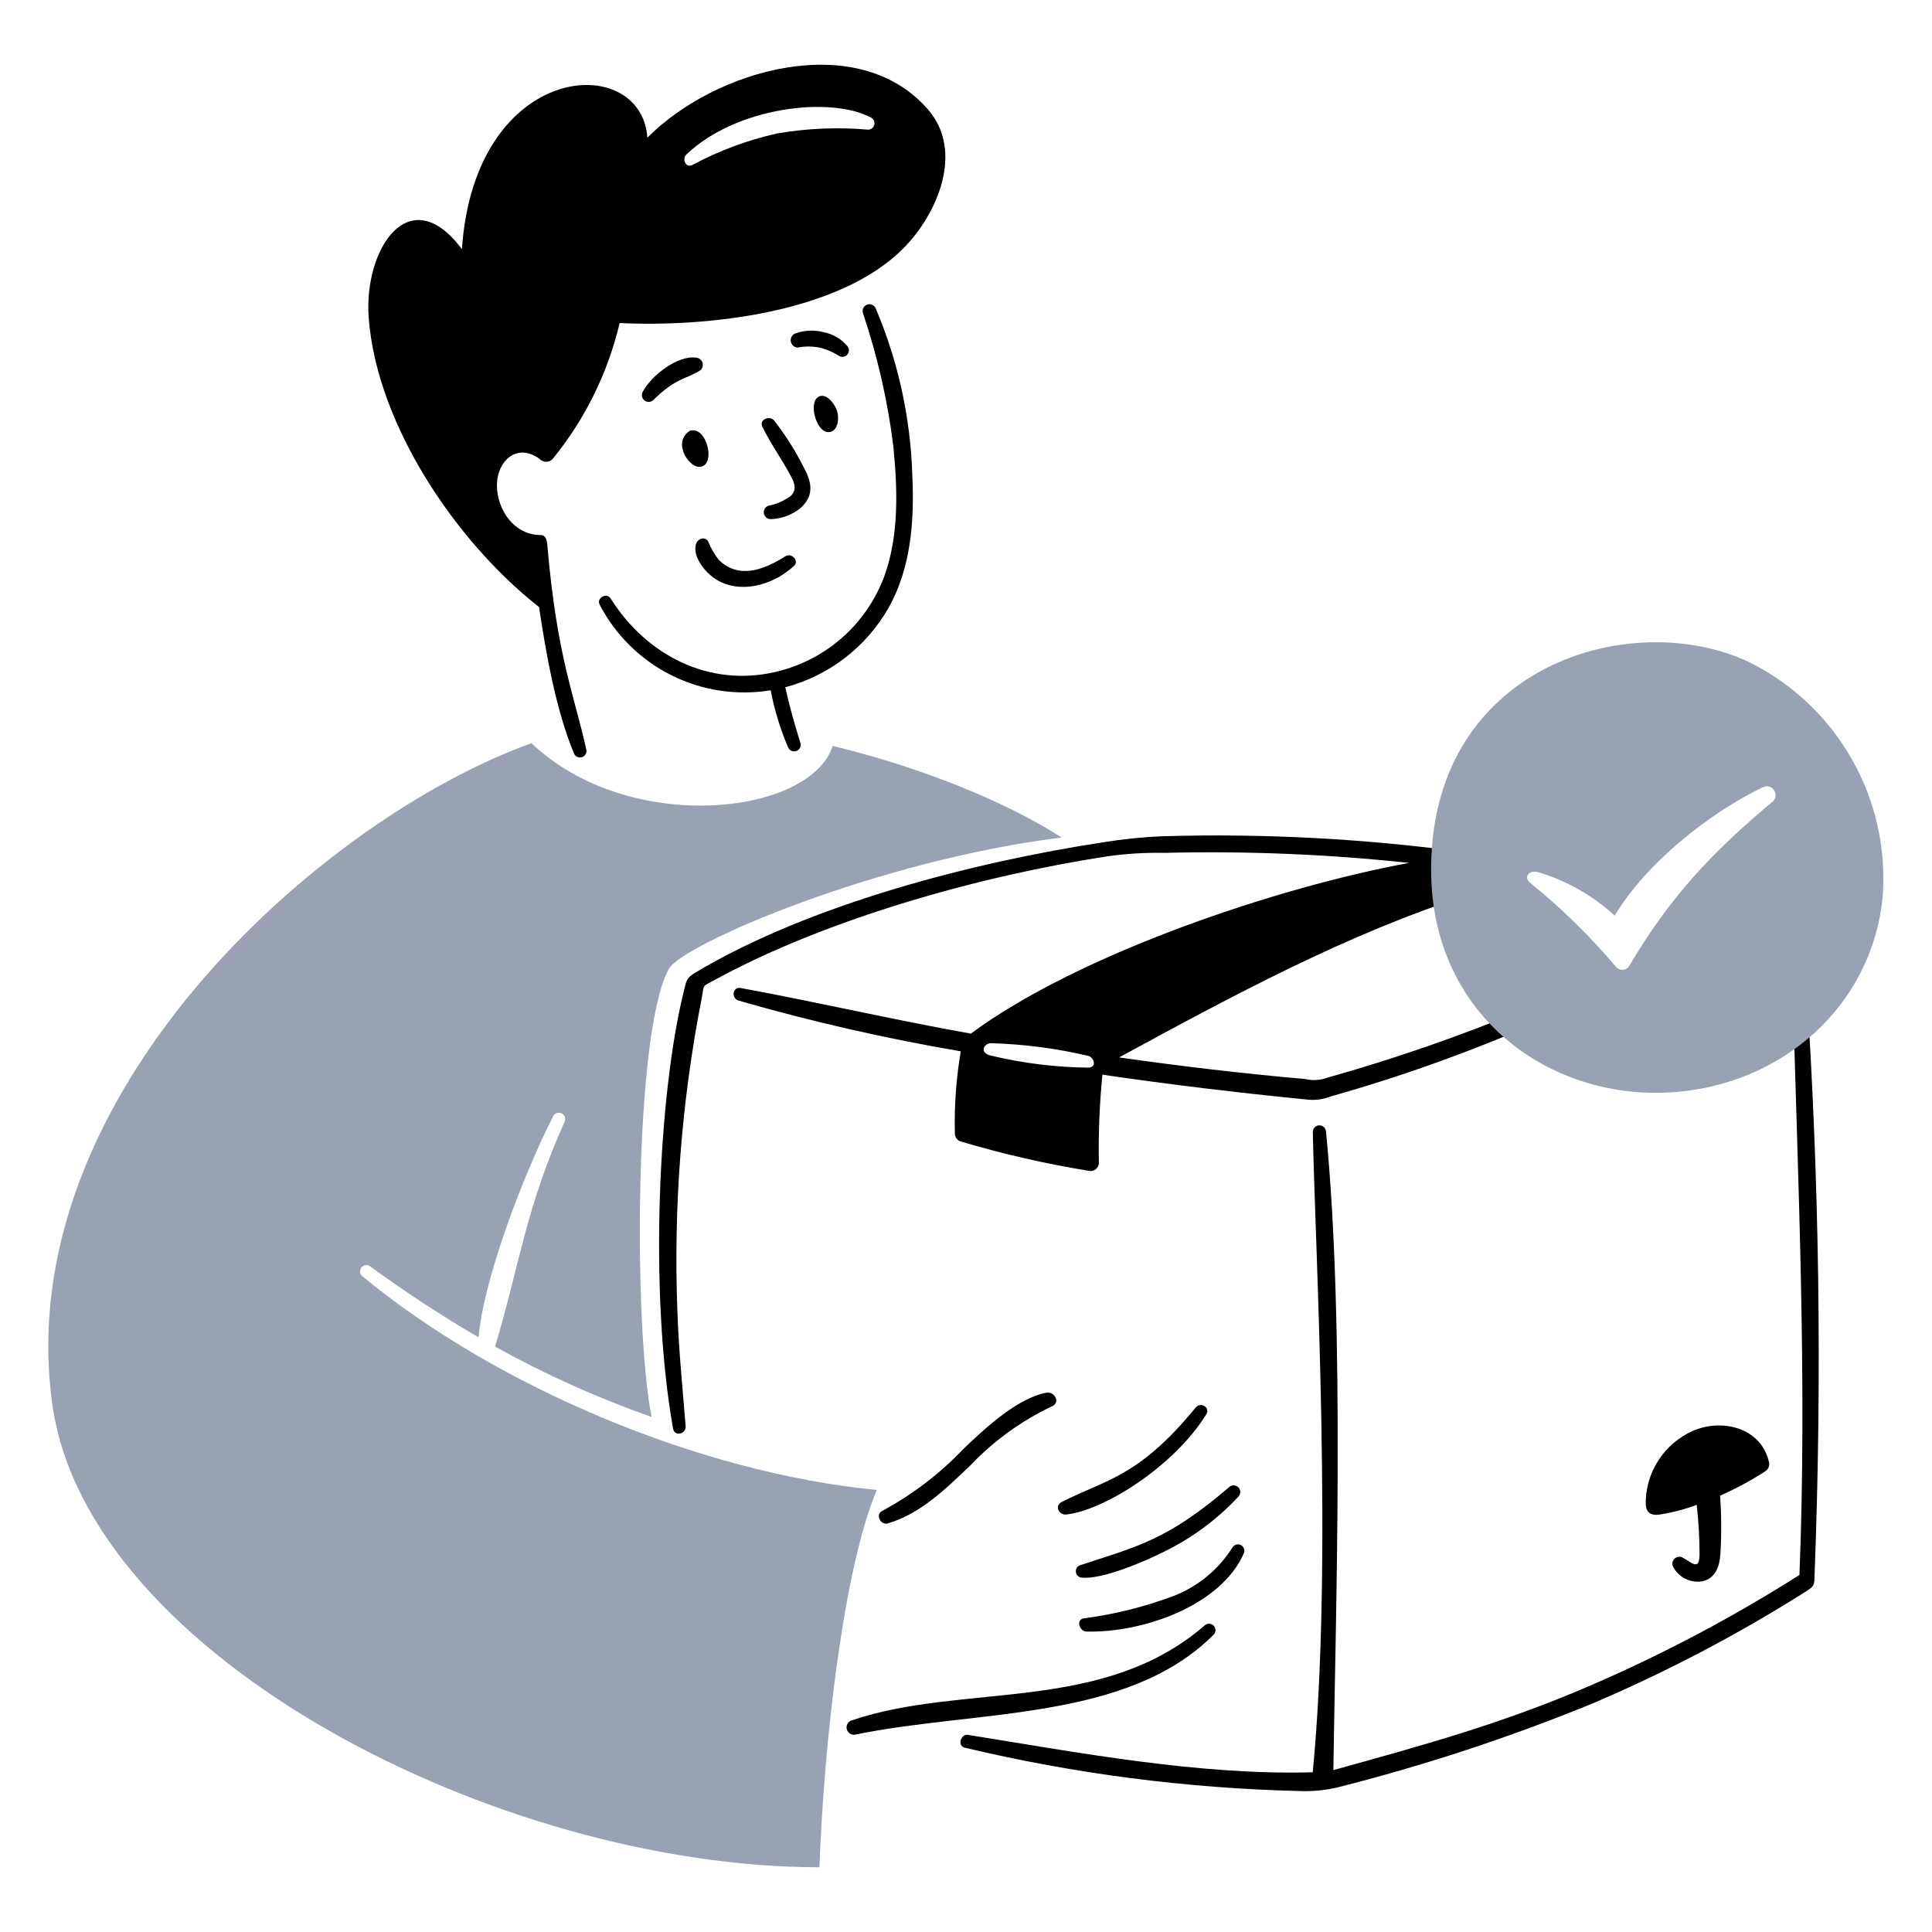 <svg width="192" height="192" viewBox="0 0 192 192" fill="none" xmlns="http://www.w3.org/2000/svg">
    <path d="M94.892 112.608C94.885 112.786 94.935 112.961 95.034 113.109C95.134 113.256 95.278 113.368 95.446 113.428C99.671 114.691 103.975 115.675 108.329 116.373C108.548 116.386 108.762 116.311 108.926 116.166C109.09 116.021 109.19 115.817 109.204 115.598C109.151 112.661 109.269 109.723 109.555 106.799C116.282 107.786 122.938 108.584 129.698 109.252C130.566 109.383 131.453 109.281 132.268 108.955C139.196 107.001 145.983 104.575 152.58 101.694C153.956 101.112 152.843 99.774 151.498 100.31C145.121 102.955 138.593 105.218 131.948 107.087C131.232 107.357 130.452 107.407 129.707 107.233C123.521 106.692 117.356 105.958 111.212 105.085C122.407 99.009 133.846 92.797 146.041 88.902C148.502 88.115 148.153 85.035 146.051 84.76C135.915 83.355 125.678 82.803 115.449 83.109C113.498 83.192 111.553 83.391 109.626 83.707C96.771 85.669 80.461 89.872 69.128 96.641C68.19 97.202 68.22 97.434 67.928 98.622C65.447 108.742 64.481 128.382 66.889 141.974C67.034 142.796 68.195 142.527 68.137 141.735C67.841 137.991 67.459 134.27 67.327 130.518C66.908 120.006 67.719 109.482 69.742 99.158C70.016 97.786 69.661 98.124 71.126 97.328C82.337 91.237 97.574 87.01 110.035 85.103C111.939 84.834 113.862 84.718 115.785 84.756C123.882 84.558 131.983 84.892 140.037 85.755C127.226 88.098 107.303 94.718 96.48 102.72C88.808 101.352 81.253 99.595 73.619 98.189C72.796 98.036 72.64 99.204 73.398 99.437C80.658 101.528 88.029 103.21 95.478 104.477C95.025 107.162 94.828 109.885 94.892 112.608ZM98.5 103.674C101.759 103.766 105.001 104.189 108.175 104.936C108.696 105.082 109.085 106.105 108.106 106.1C104.842 106.06 101.593 105.654 98.419 104.891C97.334 104.605 97.737 103.688 98.496 103.669L98.5 103.674Z" fill="black"/>
    <path d="M76.591 68.6C76.963 70.564 77.55 72.482 78.341 74.318C78.413 74.456 78.532 74.564 78.676 74.623C78.82 74.681 78.98 74.686 79.128 74.637C79.275 74.588 79.401 74.487 79.481 74.354C79.561 74.221 79.592 74.064 79.567 73.91C78.966 71.984 78.415 70.032 78.038 68.299C80.187 67.733 82.201 66.743 83.963 65.389C85.724 64.035 87.198 62.343 88.299 60.413C90.546 56.435 90.877 51.71 90.665 47.239C90.492 41.531 89.259 35.905 87.028 30.648C86.959 30.485 86.829 30.355 86.665 30.287C86.502 30.218 86.318 30.217 86.153 30.282C85.989 30.347 85.856 30.475 85.784 30.637C85.712 30.798 85.706 30.982 85.768 31.148C87.215 35.44 88.224 39.867 88.78 44.363C89.203 48.642 89.356 53.233 87.858 57.335C86.976 59.677 85.528 61.765 83.644 63.413C81.759 65.06 79.497 66.216 77.058 66.779C70.434 68.315 64.235 65.116 60.671 59.459C60.294 58.861 59.269 59.424 59.581 60.064C61.153 63.1 63.644 65.561 66.7 67.094C69.755 68.627 73.217 69.154 76.591 68.6Z" fill="black"/>
    <path d="M79.776 46.255C78.972 44.679 78.019 43.183 76.929 41.789C76.473 41.256 75.406 41.698 75.765 42.424C76.614 44.141 77.746 45.708 78.639 47.402C78.986 48.059 79.175 48.682 78.606 49.265C77.933 49.771 77.153 50.116 76.326 50.272C76.175 50.336 76.053 50.45 75.979 50.595C75.906 50.741 75.886 50.907 75.924 51.066C75.962 51.224 76.055 51.364 76.186 51.46C76.318 51.556 76.479 51.603 76.641 51.591C77.714 51.547 78.743 51.155 79.573 50.476C81.047 49.125 80.596 47.734 79.776 46.255Z" fill="black"/>
    <path d="M69.194 35.544C67.328 35.275 64.729 37.354 63.904 38.882C63.813 39.017 63.773 39.18 63.793 39.342C63.812 39.504 63.889 39.653 64.01 39.762C64.13 39.872 64.286 39.935 64.448 39.939C64.611 39.944 64.77 39.889 64.896 39.786C67.192 37.506 68.185 37.707 69.6 36.798C69.706 36.705 69.782 36.584 69.819 36.449C69.857 36.314 69.853 36.17 69.81 36.037C69.767 35.904 69.686 35.786 69.576 35.698C69.467 35.611 69.334 35.557 69.194 35.544Z" fill="black"/>
    <path d="M84.216 34.401C83.611 33.683 82.779 33.194 81.858 33.014C80.909 32.763 79.904 32.812 78.984 33.157C78.841 33.227 78.725 33.343 78.654 33.486C78.583 33.63 78.561 33.792 78.591 33.949C78.621 34.106 78.701 34.249 78.82 34.355C78.939 34.462 79.089 34.528 79.248 34.541C80.023 34.392 80.82 34.404 81.591 34.574C82.22 34.747 82.82 35.013 83.37 35.364C83.501 35.446 83.656 35.478 83.809 35.455C83.961 35.433 84.1 35.357 84.202 35.241C84.303 35.125 84.361 34.977 84.363 34.824C84.366 34.67 84.314 34.52 84.216 34.401Z" fill="black"/>
    <path d="M81.298 39.456C80.252 40.15 81.278 43.463 82.654 42.878C83.195 42.649 83.401 41.81 83.23 41.009C83.079 40.275 82.116 38.916 81.298 39.456Z" fill="black"/>
    <path d="M69.903 46.291C71.064 45.641 70.077 42.277 68.544 42.819C68.236 43.002 68 43.284 67.873 43.619C67.747 43.954 67.739 44.322 67.849 44.663C68.003 45.471 69.024 46.785 69.903 46.291Z" fill="black"/>
    <path d="M78.912 56.232C79.462 55.719 78.647 54.905 78.056 55.279C75.984 56.589 73.438 57.628 71.423 55.628C70.992 55.071 70.638 54.457 70.373 53.804C70.052 53.258 69.322 53.553 69.171 54.053C68.873 55.042 69.597 56.152 70.244 56.827C72.649 59.336 76.608 58.388 78.912 56.232Z" fill="black"/>
    <path d="M120.602 162.461C120.72 162.344 120.788 162.186 120.792 162.02C120.795 161.854 120.734 161.693 120.622 161.571C120.509 161.449 120.353 161.376 120.188 161.366C120.022 161.357 119.859 161.413 119.733 161.521C109.545 170.353 95.786 167.197 84.654 170.965C84.474 171.018 84.321 171.137 84.227 171.299C84.133 171.461 84.104 171.653 84.148 171.835C84.191 172.017 84.303 172.175 84.46 172.278C84.617 172.38 84.807 172.418 84.991 172.383C97.085 169.901 111.98 171.085 120.602 162.461Z" fill="black"/>
    <path d="M107.984 162.144C113.648 162.271 121.328 159.546 123.607 154.376C123.675 154.225 123.681 154.053 123.625 153.898C123.568 153.742 123.454 153.615 123.305 153.542C123.156 153.47 122.985 153.457 122.828 153.508C122.671 153.559 122.539 153.669 122.461 153.815C121.074 156.002 119.021 157.684 116.605 158.615C113.732 159.69 110.746 160.433 107.705 160.831C106.892 160.961 107.267 162.128 107.984 162.144Z" fill="black"/>
    <path d="M107.393 156.768C109.472 157.056 113.921 155.109 115.846 154.123C118.566 152.775 121.018 150.944 123.082 148.717C123.197 148.593 123.259 148.43 123.257 148.26C123.254 148.091 123.187 147.929 123.068 147.809C122.95 147.688 122.789 147.617 122.62 147.612C122.451 147.606 122.286 147.666 122.16 147.779C116.016 153.05 113.121 153.654 107.25 155.579C107.137 155.641 107.046 155.735 106.987 155.85C106.928 155.964 106.905 156.094 106.921 156.221C106.936 156.349 106.989 156.47 107.073 156.567C107.158 156.664 107.269 156.734 107.393 156.768Z" fill="black"/>
    <path d="M119.871 140.564C120.309 139.858 119.311 139.278 118.815 139.892C113.094 146.878 109.821 147.043 105.489 149.279C104.778 149.646 105.241 150.579 105.942 150.511C109.593 150.151 116.64 145.789 119.871 140.564Z" fill="black"/>
    <path d="M95.735 144C93.39 146.466 90.668 148.543 87.671 150.154C86.956 150.501 87.503 151.601 88.228 151.392C91.479 150.45 94.062 147.893 96.445 145.619C98.777 143.167 101.544 141.17 104.604 139.727C105.411 139.327 104.756 138.263 104.007 138.401C101.103 138.932 97.843 141.984 95.735 144Z" fill="black"/>
    <path d="M179.482 97.421C179.426 96.583 178.117 96.527 178.138 97.41C178.646 117.143 179.609 136.759 178.827 156.519C172.213 160.714 165.28 164.382 158.091 167.49C149.317 171.281 141.562 173.401 132.508 175.911C132.7 161.395 133.706 131.873 131.776 112.455C131.767 112.284 131.691 112.123 131.565 112.007C131.439 111.891 131.272 111.829 131.1 111.835C130.929 111.84 130.766 111.913 130.648 112.037C130.529 112.161 130.464 112.326 130.466 112.498C130.681 123.864 132.493 155.41 130.456 176.126C119.249 176.449 107.224 174.18 96.199 172.409C95.475 172.293 95.121 173.507 95.865 173.68C106.778 176.279 117.933 177.723 129.148 177.99C130.386 178.041 131.627 177.927 132.835 177.651C141.498 175.468 149.996 172.674 158.264 169.289C165.595 166.163 172.665 162.455 179.405 158.201C180.379 157.588 180.293 157.51 180.33 156.498C181.088 136.805 180.804 117.085 179.482 97.421Z" fill="black"/>
    <path d="M164.847 150.528C166.134 150.334 167.397 150.005 168.616 149.548C168.801 151.173 168.895 152.808 168.898 154.444C168.898 156.179 168.13 155.272 167.163 154.761C167.038 154.708 166.9 154.693 166.767 154.718C166.634 154.742 166.51 154.805 166.412 154.899C166.314 154.993 166.246 155.113 166.216 155.245C166.185 155.378 166.194 155.516 166.241 155.643C166.505 156.176 166.932 156.61 167.461 156.881C167.99 157.152 168.592 157.246 169.178 157.149C170.491 156.845 170.878 155.692 170.968 154.478C171.088 152.533 171.079 150.582 170.939 148.639C172.501 147.949 174.006 147.137 175.439 146.208C175.589 146.112 175.704 145.971 175.768 145.804C175.833 145.638 175.842 145.456 175.796 145.284C175.011 141.874 171.131 140.931 168.227 142.204C166.824 142.827 165.634 143.847 164.803 145.138C163.972 146.429 163.536 147.934 163.549 149.469C163.602 150.344 164.064 150.607 164.847 150.528Z" fill="black"/>
    <path d="M54.419 54.473C54.375 53.969 54.387 53.172 53.699 53.171C51.139 53.165 49.435 50.737 49.386 48.331C49.335 45.753 51.498 43.836 53.803 45.755C53.994 45.878 54.225 45.922 54.449 45.878C54.672 45.834 54.869 45.704 54.999 45.517C58.172 41.597 60.422 37.013 61.581 32.104C70.297 32.523 83.34 31.105 89.726 24.73C93.138 21.325 95.87 15.051 92.204 10.858C85.21 2.849 71.053 6.887 64.336 13.685C63.76 5.073 47.181 5.973 45.904 24.762C40.705 17.796 36.122 24.726 36.642 31.593C37.445 42.172 45.282 53.821 53.57 60.329C54.265 64.977 55.274 70.672 57.062 74.921C57.131 75.058 57.246 75.166 57.387 75.225C57.528 75.285 57.686 75.292 57.832 75.246C57.978 75.2 58.103 75.103 58.185 74.973C58.266 74.844 58.298 74.689 58.276 74.537C57.069 69.042 55.392 65.422 54.419 54.473ZM68.208 15.36C73.172 10.604 82.534 9.548 86.544 11.675C86.678 11.74 86.785 11.85 86.846 11.986C86.908 12.121 86.919 12.274 86.879 12.418C86.84 12.561 86.751 12.686 86.628 12.771C86.506 12.855 86.357 12.894 86.209 12.88C83.202 12.621 80.175 12.752 77.201 13.27C74.273 13.925 71.448 14.977 68.804 16.397C68.134 16.725 67.76 15.785 68.208 15.36Z" fill="black"/>
    <path d="M105.504 83.232C100.059 79.719 91.624 76.269 82.759 74.132C80.471 81.091 62.43 83.03 52.816 73.854C31.821 81.435 0.878 108.944 5.21 139.631C8.742 164.648 49.526 185.566 81.434 185.566C81.893 172.95 83.857 155.821 87.138 148.069C69.552 146.389 49.239 137.773 35.997 126.823C35.874 126.716 35.798 126.567 35.783 126.405C35.769 126.243 35.817 126.082 35.919 125.956C36.021 125.829 36.168 125.747 36.329 125.727C36.49 125.706 36.652 125.749 36.782 125.846C40.251 128.382 43.847 130.738 47.557 132.903C48.102 126.775 52.297 116.135 54.972 110.939C55.043 110.788 55.171 110.672 55.328 110.616C55.486 110.559 55.658 110.568 55.809 110.64C55.96 110.711 56.076 110.839 56.132 110.996C56.188 111.153 56.18 111.326 56.108 111.477C52.186 120.247 51.692 125.528 49.196 133.823C54.176 136.588 59.381 138.927 64.754 140.818C62.948 131.811 63.026 102.327 66.482 96.268C67.879 93.824 87.185 85.502 105.504 83.232Z" fill="#98A2B3"/>
    <path d="M173.874 65.822C162.079 60.201 141.761 66.183 142.233 87.09C142.543 100.877 153.818 109.255 165.953 108.564C176.863 107.942 185.95 100.187 187.087 89.243C187.475 84.466 186.424 79.682 184.069 75.508C181.714 71.334 178.163 67.96 173.874 65.822ZM176.054 79.754C170.033 84.796 165.886 89.236 161.864 96.074C161.786 96.171 161.687 96.249 161.574 96.302C161.462 96.355 161.339 96.381 161.215 96.379C161.09 96.378 160.968 96.347 160.857 96.291C160.746 96.235 160.65 96.155 160.574 96.056C157.99 93.007 155.126 90.207 152.019 87.692C151.41 87.168 151.953 86.444 152.811 86.662C155.66 87.501 158.279 88.983 160.465 90.994C163.591 85.776 169.82 80.818 175.254 78.199C175.456 78.12 175.681 78.119 175.884 78.196C176.088 78.273 176.255 78.422 176.355 78.616C176.454 78.809 176.479 79.032 176.423 79.242C176.368 79.453 176.236 79.635 176.054 79.754Z" fill="#98A2B3"/>
</svg>